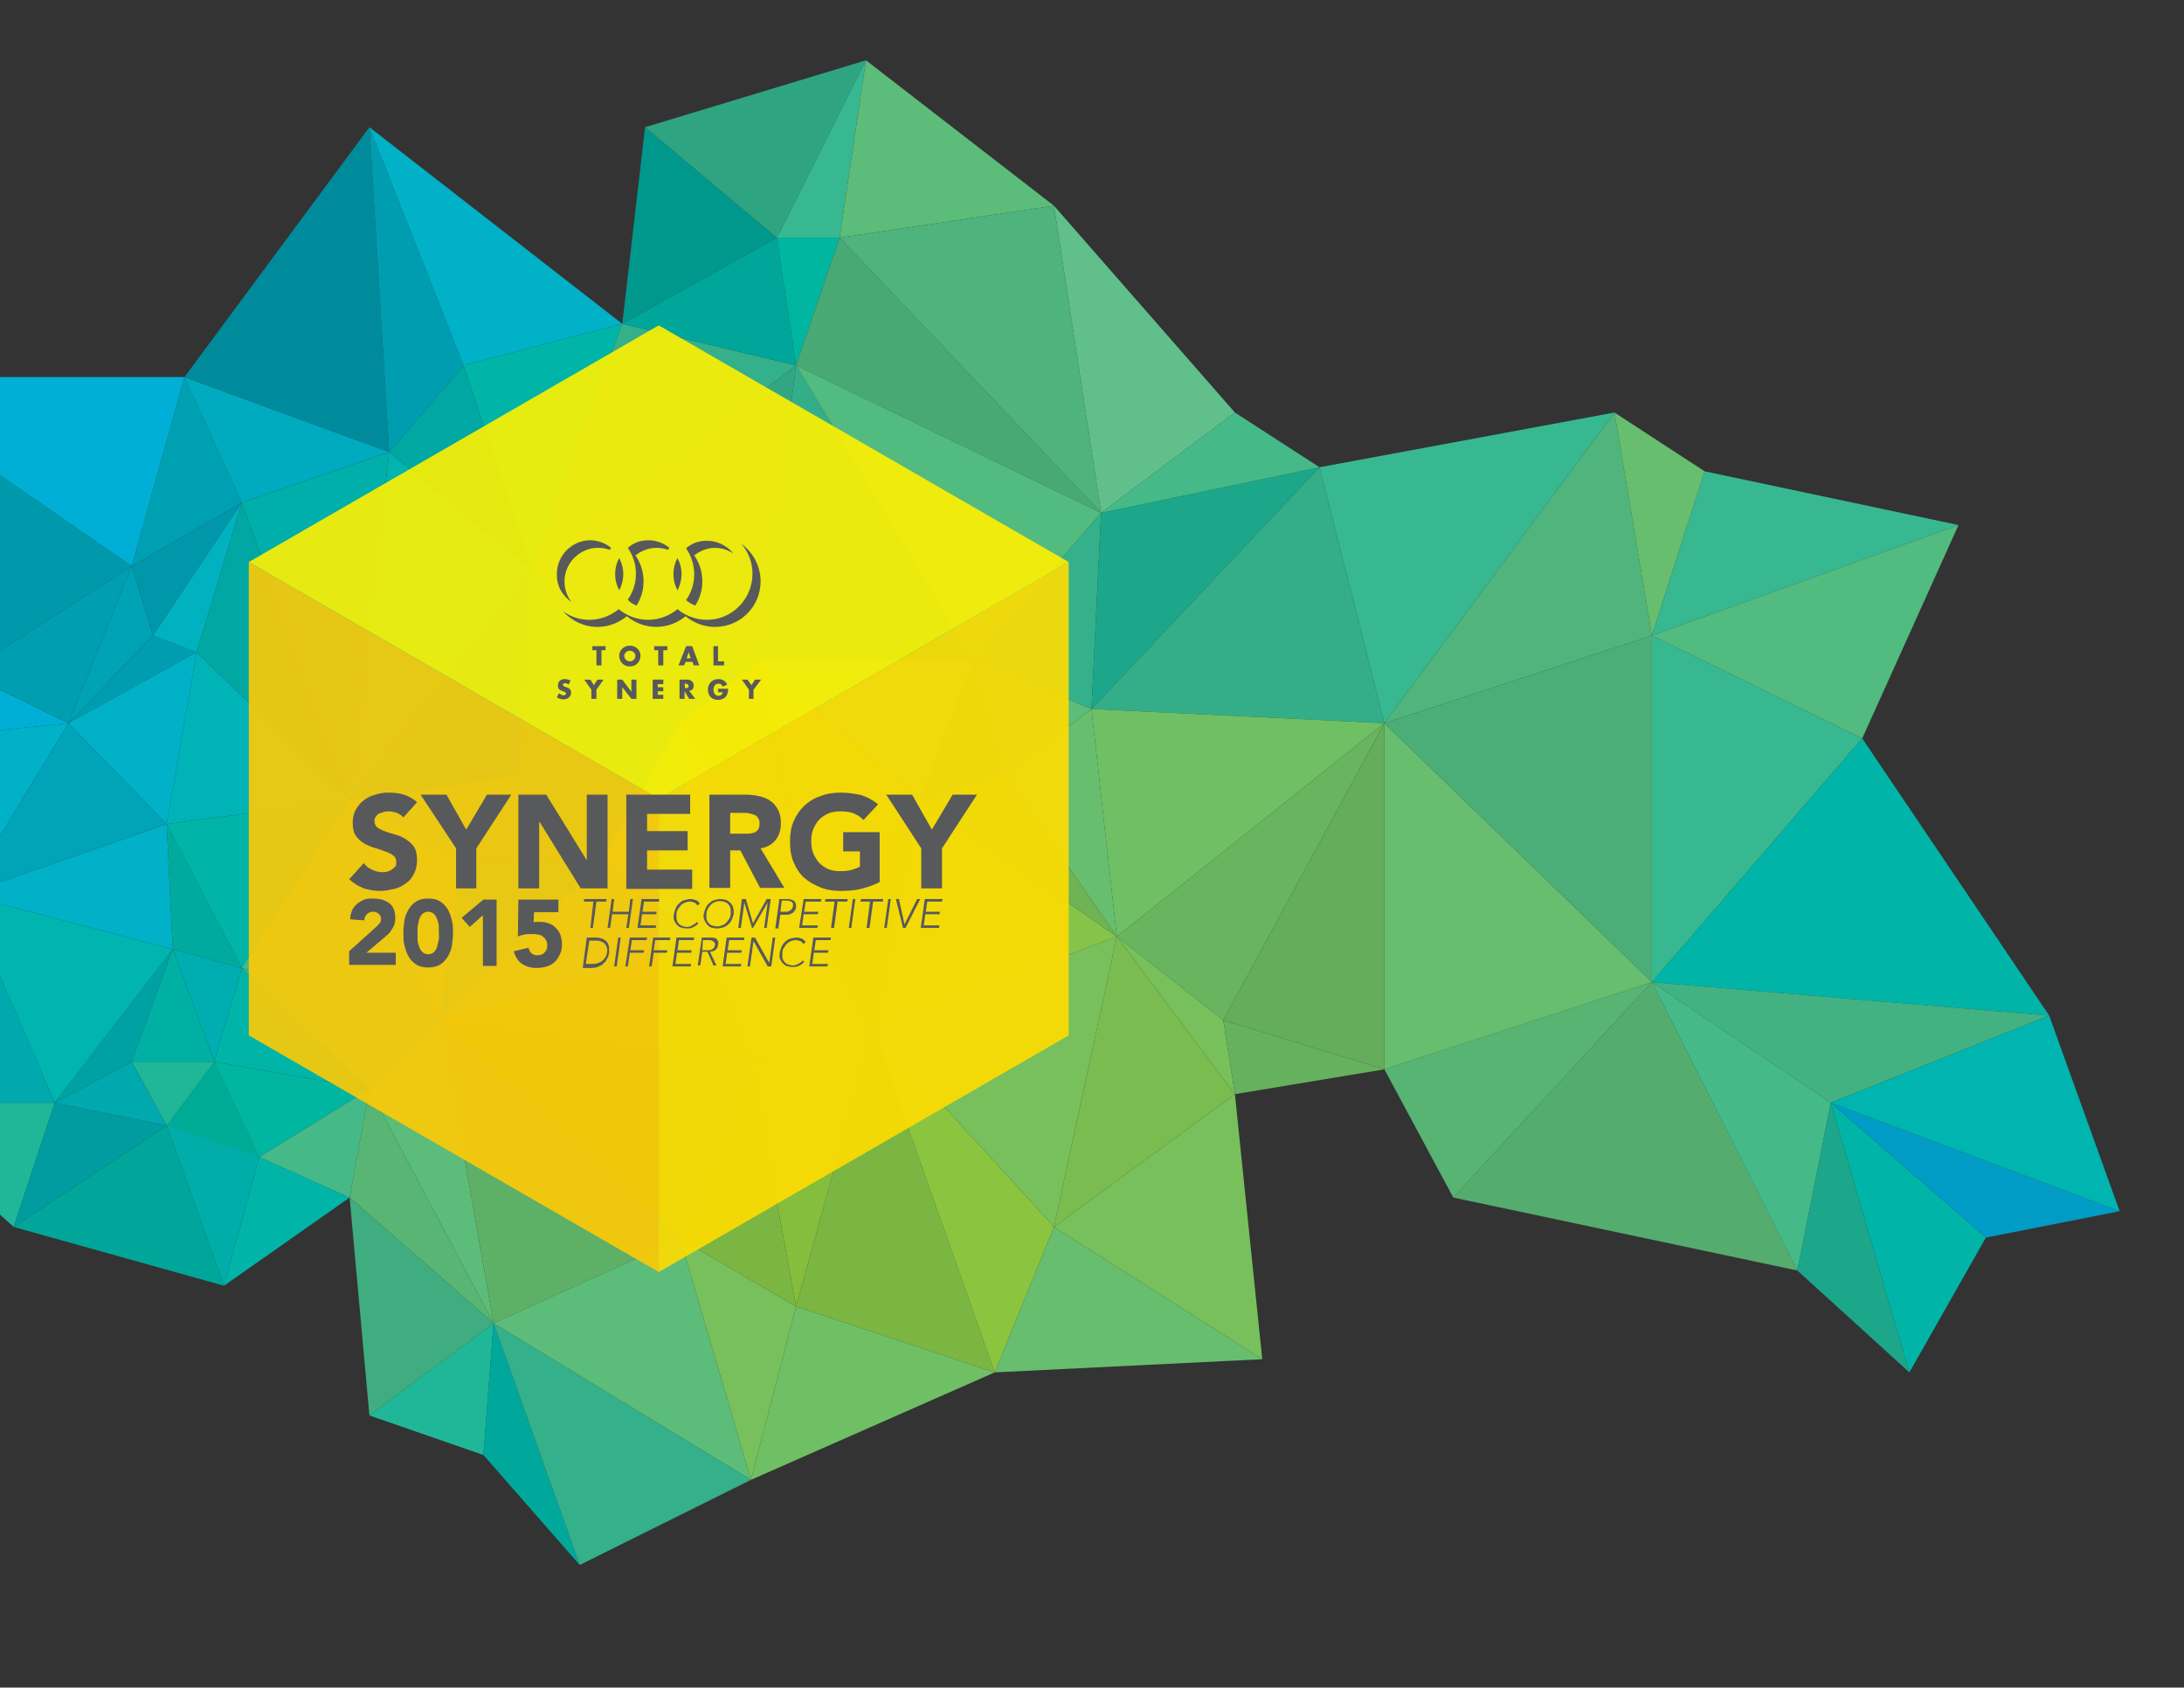 <?xml version="1.0" encoding="utf-8"?>
<!-- Generator: Adobe Illustrator 18.0.0, SVG Export Plug-In . SVG Version: 6.00 Build 0)  -->
<!DOCTYPE svg PUBLIC "-//W3C//DTD SVG 1.1//EN" "http://www.w3.org/Graphics/SVG/1.1/DTD/svg11.dtd">
<svg version="1.1" xmlns="http://www.w3.org/2000/svg" xmlns:xlink="http://www.w3.org/1999/xlink" x="0px" y="0px"
	 viewBox="0 0 431 333" enable-background="new 0 0 431 333" xml:space="preserve">
<rect x="0" y="0" width="431" height="333" fill="#333333" stroke="none"/>
<g id="Layer_1">
	<g>
		<polygon fill="#00A9AD" points="-24.5,217.6 10.8,217.6 -7,176.5 		"/>
		<polygon fill="#20B798" points="-24.5,217.6 2.7,242.1 10.8,217.6 		"/>
		<polygon fill="#009C9F" points="10.8,217.6 32.9,222.1 2.7,242.1 		"/>
		<polygon fill="#00B5A7" points="44.2,253.7 69,236.3 51.2,228.3 		"/>
		<polygon fill="#00A699" points="2.7,242.1 44.2,253.7 32.9,222.1 		"/>
		<polygon fill="#00ADA8" points="32.9,222.1 42.3,209.5 51.2,228.3 44.2,253.7 		"/>
		<polygon fill="#00B6A0" points="42.3,209.5 72.9,214.9 51.2,228.3 		"/>
		<polygon fill="#20B798" points="42.3,209.5 26,209.5 32.9,222.1 		"/>
		<polygon fill="#00A9AD" points="26,209.5 10.8,217.6 32.9,222.1 		"/>
		<polygon fill="#00A1A5" points="26,209.5 34.1,187.3 10.8,217.6 		"/>
		<polygon fill="#00B4AF" points="-7,176.5 34.1,187.3 10.8,217.6 		"/>
		<polygon fill="#00B1C7" points="-7,176.5 32.9,162.6 34.1,187.3 		"/>
		<polygon fill="#00A3B7" points="-7,176.5 13.5,142.7 32.9,162.6 		"/>
		<polygon fill="#00B1C7" points="-7,176.5 -17.5,145.8 13.5,142.7 		"/>
		<polygon fill="#0099AB" points="-28,74.4 26,111.7 -6.8,132.8 		"/>
		<polygon fill="#00AFD5" points="-6.8,132.8 13.5,142.7 -17.5,145.8 		"/>
		<polygon fill="#009EB1" points="-6.8,132.8 26,111.7 13.5,142.7 		"/>
		<polygon fill="#00AFD5" points="-28,74.4 36.4,74.4 26,111.7 		"/>
		<polygon fill="#00A2B6" points="26,111.7 30.2,125.4 13.5,142.7 		"/>
		<polygon fill="#009DB0" points="30.2,125.4 38.8,128.7 13.5,142.7 		"/>
		<polygon fill="#00B1C7" points="38.8,128.7 32.9,162.6 13.5,142.7 		"/>
		<polygon fill="#00AB9E" points="32.9,162.6 47.7,191 34.1,187.3 		"/>
		<polygon fill="#00B3B7" points="38.8,128.7 69,157.9 32.9,162.6 		"/>
		<polygon fill="#00ADB1" points="47.7,191 42.3,209.5 34.1,187.3 		"/>
		<polygon fill="#00B1A3" points="34.1,187.3 42.3,209.5 26,209.5 		"/>
		<polygon fill="#00B5A7" points="47.7,191 69,157.9 32.9,162.6 		"/>
		<polygon fill="#45BA88" points="69,157.9 86.9,201.3 47.7,191 		"/>
		<polygon fill="#37B890" points="47.7,191 86.9,201.3 72.9,214.9 		"/>
		<polygon fill="#00B5A7" points="72.9,214.9 47.7,191 42.3,209.5 		"/>
		<polygon fill="#45BA88" points="72.9,214.9 69,236.3 51.2,228.3 		"/>
		<polygon fill="#58B574" points="69,236.3 97.4,261.1 72.9,214.9 		"/>
		<polygon fill="#5CBC79" points="72.9,214.9 86.9,201.3 97.4,261.1 		"/>
		<polygon fill="#5EB067" points="86.9,201.3 134.2,244.4 97.4,261.1 		"/>
		<polygon fill="#40AD80" points="97.4,261.1 72.9,279.3 69,236.3 		"/>
		<polygon fill="#20B798" points="72.9,279.3 95.4,287.1 97.4,261.1 		"/>
		<polygon fill="#00A89C" points="97.4,261.1 95.4,287.1 114.4,308.8 		"/>
		<polygon fill="#34B08A" points="97.4,261.1 148.2,292 114.4,308.8 		"/>
		<polygon fill="#5CBC79" points="134.2,244.4 97.4,261.1 148.2,292 		"/>
		<polygon fill="#77C05B" points="134.2,244.4 157.1,257.8 148.2,292 		"/>
		<polygon fill="#6FBF65" points="157.1,257.8 196.3,270.8 148.2,292 		"/>
		<polygon fill="#00A0B3" points="36.4,74.4 47.7,99.2 26,111.7 		"/>
		<polygon fill="#0097AA" points="47.7,99.2 30.2,125.4 26,111.7 		"/>
		<polygon fill="#00B2BF" points="47.7,99.2 38.8,128.7 30.2,125.4 		"/>
		<polygon fill="#00A7A3" points="47.7,99.2 69,157.9 38.8,128.7 		"/>
		<polygon fill="#00AABF" points="36.4,74.4 76.8,89.2 47.7,99.2 		"/>
		<polygon fill="#008B9C" points="36.4,74.4 72.9,25.1 76.8,89.2 		"/>
		<polygon fill="#009DB0" points="72.9,25.1 91.5,72.1 76.8,89.2 		"/>
		<polygon fill="#00B1C7" points="72.9,25.1 122.8,63.9 91.5,72.1 		"/>
		<polygon fill="#00A7A3" points="91.5,72.1 104.9,112.3 76.8,89.2 		"/>
		<polygon fill="#00AEAA" points="47.7,99.2 76.8,89.2 69,157.9 		"/>
		<polygon fill="#00B4AF" points="76.8,89.2 104.9,112.3 69,157.9 		"/>
		<polygon fill="#00AEAA" points="104.9,112.3 102.4,153 69,157.9 		"/>
		<polygon fill="#37B890" points="102.4,153 90.9,170.3 69,157.9 		"/>
		<polygon fill="#5CBC79" points="90.9,170.3 86.9,201.3 69,157.9 		"/>
		<polygon fill="#1EAF91" points="90.9,170.3 118.3,170.3 102.4,153 		"/>
		<polygon fill="#20B798" points="90.9,170.3 118.3,170.3 86.9,201.3 		"/>
		<polygon fill="#20B798" points="104.9,112.3 134.2,142.7 102.4,153 		"/>
		<polygon fill="#00B5A7" points="104.9,112.3 122.8,63.9 91.5,72.1 		"/>
		<polygon fill="#5CBC79" points="118.3,170.3 139.3,185.8 86.9,201.3 		"/>
		<polygon fill="#7BB642" points="86.9,201.3 148.2,209.5 139.3,185.8 		"/>
		<polygon fill="#73AB3E" points="148.2,209.5 134.2,244.4 86.9,201.3 		"/>
		<polygon fill="#7BB642" points="148.2,209.5 157.1,257.8 134.2,244.4 		"/>
		<polygon fill="#85BD3C" points="148.2,209.5 172.3,203 157.1,257.8 		"/>
		<polygon fill="#7BB642" points="172.3,203 196.3,270.8 157.1,257.8 		"/>
		<polygon fill="#8BC53F" points="196.3,270.8 208,242.1 172.3,203 		"/>
		<polygon fill="#66BE6E" points="208,242.1 249.1,268.2 196.3,270.8 		"/>
		<polygon fill="#20B798" points="134.2,142.7 118.3,170.3 102.4,153 		"/>
		<polygon fill="#85BD3C" points="139.3,185.8 160.2,182.3 148.2,209.5 		"/>
		<polygon fill="#85C448" points="160.2,182.3 172.3,203 148.2,209.5 		"/>
		<path fill="#8BC53F" d="M160.2,182.3l-26-39.6c0,0,3.3,43.4,5,43.1S160.2,182.3,160.2,182.3z"/>
		<polygon fill="#33AD87" points="104.9,112.3 149.8,130.3 134.2,142.7 		"/>
		<polygon fill="#82B93B" points="149.8,130.3 160.2,182.3 134.2,142.7 		"/>
		<polygon fill="#85BD3C" points="149.8,130.3 181.6,157.9 160.2,182.3 		"/>
		<polygon fill="#7BB642" points="181.6,157.9 172.3,203 160.2,182.3 		"/>
		<polygon fill="#85C448" points="181.6,157.9 220.4,184.8 172.3,203 		"/>
		<polygon fill="#77C05B" points="172.3,203 220.4,184.8 208,242.1 		"/>
		<polygon fill="#7ABC4F" points="208,242.1 243.7,215.9 220.4,184.8 		"/>
		<polygon fill="#77C05B" points="249.1,268.2 243.7,215.9 208,242.1 		"/>
		<polygon fill="#34B08A" points="104.9,112.3 157.1,72.1 122.8,63.9 		"/>
		<polygon fill="#00988C" points="122.8,63.9 127.3,25.1 153.3,46.9 		"/>
		<polygon fill="#2FA481" points="127.3,25.1 170.9,11.9 153.3,46.9 		"/>
		<polygon fill="#37B890" points="170.9,11.9 165.7,46.9 153.3,46.9 		"/>
		<polygon fill="#00A699" points="153.3,46.9 157.1,72.1 122.8,63.9 		"/>
		<polygon fill="#00B6A0" points="165.7,46.9 157.1,72.1 153.3,46.9 		"/>
		<polygon fill="#5CBC79" points="170.9,11.9 208,40.6 165.7,46.9 		"/>
		<polygon fill="#49A975" points="165.7,46.9 217.3,101.2 157.1,72.1 		"/>
		<polygon fill="#30A682" points="157.1,72.1 149.8,130.3 104.9,112.3 		"/>
		<polygon fill="#33AE88" points="157.1,72.1 192.1,130.3 149.8,130.3 		"/>
		<polygon fill="#66BE6E" points="192.1,130.3 181.6,157.9 149.8,130.3 		"/>
		<polygon fill="#51BB80" points="157.1,72.1 217.3,101.2 192.1,130.3 		"/>
		<polygon fill="#4EB37C" points="165.7,46.9 208,40.6 217.3,101.2 		"/>
		<polygon fill="#60BF8B" points="208,40.6 243.7,81.4 217.3,101.2 		"/>
		<polygon fill="#34B18A" points="217.3,101.2 215.4,139.9 192.1,130.3 		"/>
		<polygon fill="#5CBC79" points="192.1,130.3 215.4,139.9 198.3,153 		"/>
		<polygon fill="#5AA962" points="192.1,130.3 198.3,153 181.6,157.9 		"/>
		<polygon fill="#6EB354" points="198.3,153 220.4,184.8 181.6,157.9 		"/>
		<polygon fill="#66BE6E" points="198.3,153 215.4,139.9 220.4,184.8 		"/>
		<polygon fill="#1CA68A" points="215.4,139.9 260.4,92.2 217.3,101.2 		"/>
		<polygon fill="#45BA88" points="243.7,81.4 260.4,92.2 217.3,101.2 		"/>
		<polygon fill="#33AE88" points="260.4,92.2 273.2,142.7 215.4,139.9 		"/>
		<polygon fill="#6FBF65" points="215.4,139.9 273.2,142.7 220.4,184.8 		"/>
		<polygon fill="#68B45F" points="220.4,184.8 273.2,142.7 241.4,201.3 		"/>
		<polygon fill="#63AD5B" points="241.4,201.3 273.2,211 273.2,142.7 		"/>
		<polygon fill="#77C05B" points="220.4,184.8 241.4,201.3 243.7,215.9 		"/>
		<polygon fill="#66B15E" points="241.4,201.3 273.2,211 243.7,215.9 		"/>
		<polygon fill="#57B473" points="273.2,211 286.8,236.3 326,193.8 		"/>
		<polygon fill="#37B890" points="273.2,142.7 318.6,81.4 260.4,92.2 		"/>
		<polygon fill="#4FB57D" points="318.6,81.4 326,125.4 273.2,142.7 		"/>
		<polygon fill="#66BE6E" points="273.2,142.7 326,193.8 273.2,211 		"/>
		<polygon fill="#4BAE78" points="273.2,142.7 326,125.4 326,193.8 		"/>
		<polygon fill="#66BE6E" points="318.6,81.4 336.4,93 326,125.4 		"/>
		<polygon fill="#37B890" points="336.4,93 386.5,103.6 326,125.4 		"/>
		<polygon fill="#37B890" points="326,125.4 367.5,145.7 326,193.8 		"/>
		<polygon fill="#51BB80" points="367.5,145.7 386.5,103.6 326,125.4 		"/>
		<polygon fill="#00B5A7" points="326,193.8 404.4,200.4 367.5,145.7 		"/>
		<polygon fill="#54AD6F" points="326,193.8 354.7,250.7 286.8,236.3 		"/>
		<polygon fill="#42B283" points="326,193.8 404.4,200.4 361.3,217.6 		"/>
		<polygon fill="#45BA88" points="361.3,217.6 354.7,250.7 326,193.8 		"/>
		<polygon fill="#1CA68A" points="354.7,250.7 376.8,270.8 361.3,217.6 		"/>
		<polygon fill="#00B5A7" points="361.3,217.6 391.9,244.2 376.8,270.8 		"/>
		<polygon fill="#009CC5" points="391.9,244.2 418.3,239 361.3,217.6 		"/>
		<polygon fill="#00B4AF" points="418.3,239 404.4,200.4 361.3,217.6 		"/>
		<polygon fill="#00AB96" points="42.3,209.5 32.9,222.1 51.2,228.3 		"/>
		<polygon fill="#6FBF65" points="134.2,142.7 139.3,185.8 118.3,170.3 		"/>
		<g>
			<polygon opacity="0.9" fill="#FFF100" points="130,157.6 210.9,110.9 130,64.2 49.1,110.9 49.1,110.9 49.1,110.9 			"/>
			<polygon opacity="0.9" fill="#FFDD00" points="210.9,110.9 130,157.6 130,251 210.9,204.3 			"/>
			<polygon opacity="0.9" fill="#FFCA05" points="49.1,110.9 49.1,110.9 49.1,204.3 130,251 130,157.6 			"/>
			<g>
				<g>
					<path fill="#58595B" d="M79.6,161.3c-0.3-0.4-0.8-0.7-1.3-0.9c-0.6-0.2-1.1-0.3-1.6-0.3c-0.3,0-0.6,0-0.9,0.1s-0.6,0.2-0.9,0.3
						c-0.3,0.1-0.5,0.3-0.7,0.6c-0.2,0.2-0.3,0.5-0.3,0.9c0,0.6,0.2,1,0.6,1.3c0.4,0.3,0.9,0.5,1.6,0.8c0.6,0.2,1.3,0.4,2,0.6
						c0.7,0.2,1.4,0.5,2,0.9s1.2,0.9,1.6,1.5c0.4,0.6,0.6,1.5,0.6,2.6c0,1-0.2,1.9-0.6,2.7c-0.4,0.8-0.9,1.4-1.6,1.9
						c-0.7,0.5-1.4,0.9-2.3,1.1s-1.8,0.4-2.7,0.4c-1.2,0-2.3-0.2-3.3-0.5c-1-0.4-2-1-2.9-1.8l2.9-3.2c0.4,0.6,0.9,1,1.6,1.3
						c0.6,0.3,1.3,0.5,2,0.5c0.3,0,0.7,0,1-0.1c0.3-0.1,0.6-0.2,0.9-0.4c0.3-0.2,0.5-0.4,0.7-0.6c0.2-0.2,0.2-0.5,0.2-0.9
						c0-0.6-0.2-1-0.6-1.3c-0.4-0.3-1-0.6-1.6-0.8c-0.6-0.2-1.3-0.5-2.1-0.7c-0.7-0.2-1.4-0.5-2.1-0.9c-0.6-0.4-1.2-0.9-1.6-1.5
						c-0.4-0.6-0.6-1.5-0.6-2.5c0-1,0.2-1.9,0.6-2.6c0.4-0.7,0.9-1.4,1.6-1.9c0.7-0.5,1.4-0.9,2.3-1.1c0.9-0.3,1.7-0.4,2.6-0.4
						c1,0,2.1,0.1,3,0.4s1.9,0.8,2.6,1.5L79.6,161.3z"/>
					<path fill="#58595B" d="M90,167.4L83,156.8h5.1l3.9,6.9l4.1-6.9h4.8L94,167.4v7.9H90V167.4z"/>
					<path fill="#58595B" d="M102.3,156.8h5.5l7.9,12.8h0.1v-12.8h4.1v18.5h-5.3l-8.1-13.1h-0.1v13.1h-4.1V156.8z"/>
					<path fill="#58595B" d="M123.7,156.8h12.5v3.8h-8.5v3.4h8v3.8h-8v3.8h8.9v3.8h-13V156.8z"/>
					<path fill="#58595B" d="M140,156.8h7.1c0.9,0,1.8,0.1,2.7,0.3s1.6,0.5,2.2,0.9c0.6,0.4,1.1,1,1.5,1.7c0.4,0.7,0.6,1.6,0.6,2.7
						c0,1.3-0.3,2.4-1,3.3s-1.7,1.5-3,1.7l4.7,7.8H150l-3.9-7.4h-2v7.4H140V156.8z M144.1,164.5h2.4c0.4,0,0.8,0,1.2,0
						c0.4,0,0.8-0.1,1.1-0.2c0.3-0.1,0.6-0.3,0.8-0.6c0.2-0.3,0.3-0.7,0.3-1.2c0-0.5-0.1-0.8-0.3-1.1s-0.4-0.5-0.7-0.6
						c-0.3-0.1-0.6-0.2-1-0.3c-0.4-0.1-0.8-0.1-1.1-0.1h-2.7V164.5z"/>
					<path fill="#58595B" d="M173.7,174c-1.2,0.6-2.5,1.1-3.8,1.4c-1.3,0.3-2.6,0.4-4,0.4c-1.4,0-2.8-0.2-4-0.7
						c-1.2-0.5-2.3-1.1-3.2-1.9c-0.9-0.8-1.6-1.9-2.1-3.1c-0.5-1.2-0.7-2.5-0.7-4c0-1.5,0.2-2.8,0.7-4c0.5-1.2,1.2-2.2,2.1-3.1
						c0.9-0.8,1.9-1.5,3.2-1.9c1.2-0.5,2.5-0.7,4-0.7c1.5,0,2.8,0.2,4.1,0.5c1.2,0.4,2.3,1,3.3,1.8l-2.9,3.1c-0.6-0.6-1.2-1-1.9-1.3
						c-0.7-0.3-1.6-0.4-2.6-0.4c-0.9,0-1.7,0.1-2.4,0.4c-0.7,0.3-1.3,0.7-1.8,1.2c-0.5,0.5-0.9,1.2-1.2,1.9
						c-0.3,0.7-0.4,1.5-0.4,2.4c0,0.9,0.1,1.7,0.4,2.4c0.3,0.7,0.7,1.3,1.2,1.9c0.5,0.5,1.1,0.9,1.8,1.2c0.7,0.3,1.5,0.4,2.4,0.4
						c0.9,0,1.7-0.1,2.3-0.3c0.6-0.2,1.2-0.4,1.5-0.6v-3h-3.3v-3.8h7.2V174z"/>
					<path fill="#58595B" d="M181.8,167.4l-6.9-10.6h5.1l3.9,6.9l4.1-6.9h4.8l-6.9,10.6v7.9h-4.1V167.4z"/>
				</g>
				<g>
					<path fill="#58595B" d="M117.1,177.9h-1.9l0.1-0.5h4.4l-0.1,0.5h-1.9l-0.7,5.2h-0.5L117.1,177.9z"/>
					<path fill="#58595B" d="M120.7,177.4h0.5l-0.3,2.5h3.2l0.3-2.5h0.5l-0.8,5.7h-0.5l0.4-2.7h-3.2l-0.4,2.7h-0.5L120.7,177.4z"/>
					<path fill="#58595B" d="M126.6,177.4h3.5l-0.1,0.5h-2.9l-0.3,2h2.8l-0.1,0.5h-2.8l-0.3,2.2h3.1l-0.1,0.5h-3.6L126.6,177.4z"/>
					<path fill="#58595B" d="M137.8,182.2c-0.3,0.4-0.7,0.6-1.1,0.8c-0.4,0.2-0.8,0.2-1.2,0.2c-0.4,0-0.8-0.1-1.2-0.2
						c-0.3-0.1-0.6-0.4-0.8-0.6c-0.2-0.3-0.4-0.6-0.5-0.9c-0.1-0.4-0.1-0.8,0-1.2c0.1-0.4,0.2-0.8,0.4-1.2c0.2-0.4,0.4-0.7,0.7-0.9
						c0.3-0.3,0.6-0.5,1-0.6c0.4-0.1,0.8-0.2,1.2-0.2c0.4,0,0.7,0.1,1,0.2c0.3,0.1,0.6,0.4,0.8,0.7l-0.5,0.4
						c-0.1-0.3-0.3-0.5-0.6-0.6c-0.3-0.1-0.5-0.2-0.8-0.2c-0.4,0-0.7,0.1-1,0.2c-0.3,0.1-0.6,0.3-0.8,0.5s-0.4,0.5-0.6,0.8
						s-0.3,0.6-0.3,1c0,0.4,0,0.7,0,1c0.1,0.3,0.2,0.6,0.4,0.8c0.2,0.2,0.4,0.4,0.7,0.5c0.3,0.1,0.6,0.2,1,0.2c0.1,0,0.3,0,0.5-0.1
						c0.2,0,0.3-0.1,0.5-0.2s0.3-0.2,0.5-0.3s0.3-0.2,0.4-0.4L137.8,182.2z"/>
					<path fill="#58595B" d="M138.9,180.3c0.1-0.4,0.2-0.8,0.4-1.2c0.2-0.4,0.4-0.7,0.7-0.9c0.3-0.3,0.6-0.5,1-0.6
						c0.4-0.1,0.8-0.2,1.2-0.2c0.4,0,0.8,0.1,1.2,0.2c0.3,0.2,0.6,0.4,0.8,0.6s0.4,0.6,0.5,0.9c0.1,0.4,0.1,0.8,0.1,1.2
						c-0.1,0.4-0.2,0.8-0.4,1.2s-0.4,0.7-0.7,0.9c-0.3,0.3-0.6,0.5-1,0.6c-0.4,0.1-0.8,0.2-1.2,0.2c-0.4,0-0.8-0.1-1.2-0.2
						c-0.3-0.1-0.6-0.4-0.8-0.6c-0.2-0.3-0.4-0.6-0.5-0.9C138.8,181.1,138.8,180.7,138.9,180.3z M139.4,180.3c0,0.4,0,0.7,0,1
						c0.1,0.3,0.2,0.6,0.4,0.8c0.2,0.2,0.4,0.4,0.7,0.5c0.3,0.1,0.6,0.2,1,0.2s0.7-0.1,1-0.2s0.6-0.3,0.8-0.5s0.4-0.5,0.6-0.8
						s0.3-0.6,0.3-1c0-0.4,0-0.7,0-1c-0.1-0.3-0.2-0.6-0.4-0.8c-0.2-0.2-0.4-0.4-0.7-0.5c-0.3-0.1-0.6-0.2-1-0.2s-0.7,0.1-1,0.2
						c-0.3,0.1-0.6,0.3-0.8,0.5s-0.4,0.5-0.6,0.8S139.5,179.9,139.4,180.3z"/>
					<path fill="#58595B" d="M146.4,177.4h0.8l1.4,4.8l2.7-4.8h0.8l-0.8,5.7h-0.5l0.7-5h0l-2.9,5h-0.2l-1.5-5h0l-0.7,5h-0.5
						L146.4,177.4z"/>
					<path fill="#58595B" d="M153.8,177.4h1.6c0.2,0,0.4,0,0.6,0.1c0.2,0,0.4,0.1,0.6,0.2s0.3,0.3,0.4,0.5c0.1,0.2,0.1,0.4,0.1,0.7
						c0,0.3-0.1,0.5-0.2,0.7c-0.1,0.2-0.3,0.3-0.4,0.5c-0.2,0.1-0.4,0.2-0.6,0.3s-0.4,0.1-0.7,0.1h-1.2l-0.4,2.7H153L153.8,177.4z
						 M154,179.9h1.2c0.1,0,0.3,0,0.4-0.1c0.1,0,0.3-0.1,0.4-0.2c0.1-0.1,0.2-0.2,0.3-0.3c0.1-0.1,0.1-0.3,0.2-0.5
						c0-0.2,0-0.3,0-0.5c-0.1-0.1-0.1-0.2-0.2-0.3c-0.1-0.1-0.2-0.1-0.4-0.2c-0.1,0-0.3-0.1-0.4-0.1h-1.2L154,179.9z"/>
					<path fill="#58595B" d="M158.6,177.4h3.5l-0.1,0.5H159l-0.3,2h2.8l-0.1,0.5h-2.8l-0.3,2.2h3.1l-0.1,0.5h-3.6L158.6,177.4z"/>
					<path fill="#58595B" d="M164.7,177.9h-1.9l0.1-0.5h4.4l-0.1,0.5h-1.9l-0.7,5.2H164L164.7,177.9z"/>
					<path fill="#58595B" d="M168.3,177.4h0.5l-0.8,5.7h-0.5L168.3,177.4z"/>
					<path fill="#58595B" d="M171.7,177.9h-1.9l0.1-0.5h4.4l-0.1,0.5h-1.9l-0.7,5.2H171L171.7,177.9z"/>
					<path fill="#58595B" d="M175.3,177.4h0.5l-0.8,5.7h-0.5L175.3,177.4z"/>
					<path fill="#58595B" d="M176.8,177.4h0.6l1.1,5l2.5-5h0.6l-2.9,5.7h-0.5L176.8,177.4z"/>
					<path fill="#58595B" d="M182.5,177.4h3.5l-0.1,0.5H183l-0.3,2h2.8l-0.1,0.5h-2.8l-0.3,2.2h3.1l-0.1,0.5h-3.6L182.5,177.4z"/>
					<path fill="#58595B" d="M115.8,185h1.8c0.5,0,0.9,0.1,1.2,0.2c0.3,0.1,0.6,0.3,0.8,0.5c0.2,0.2,0.4,0.4,0.4,0.6
						c0.1,0.2,0.2,0.4,0.2,0.7c0,0.2,0,0.4,0,0.6s0,0.3,0,0.4s0,0.2-0.1,0.4c0,0.2-0.1,0.4-0.2,0.6c-0.1,0.2-0.2,0.4-0.4,0.7
						c-0.2,0.2-0.4,0.4-0.6,0.6s-0.6,0.3-0.9,0.5c-0.4,0.1-0.8,0.2-1.3,0.2H115L115.8,185z M115.6,190.2h1.1c0.4,0,0.7,0,1.1-0.1
						c0.3-0.1,0.6-0.2,0.9-0.4s0.5-0.4,0.7-0.7s0.3-0.6,0.4-1.1c0.1-0.4,0-0.8-0.1-1.1s-0.3-0.5-0.5-0.7c-0.2-0.2-0.5-0.3-0.8-0.4
						s-0.7-0.1-1-0.1h-1.1L115.6,190.2z"/>
					<path fill="#58595B" d="M122,185h0.5l-0.8,5.7h-0.5L122,185z"/>
					<path fill="#58595B" d="M124.3,185h3.4l-0.1,0.5h-2.9l-0.3,2h2.7l-0.1,0.5h-2.7l-0.4,2.7h-0.5L124.3,185z"/>
					<path fill="#58595B" d="M128.9,185h3.4l-0.1,0.5h-2.9l-0.3,2h2.7l-0.1,0.5H129l-0.4,2.7h-0.5L128.9,185z"/>
					<path fill="#58595B" d="M133.5,185h3.5l-0.1,0.5H134l-0.3,2h2.8l-0.1,0.5h-2.8l-0.3,2.2h3.1l-0.1,0.5h-3.6L133.5,185z"/>
					<path fill="#58595B" d="M138.5,185h1.5c0.1,0,0.2,0,0.3,0c0.1,0,0.3,0,0.4,0c0.1,0,0.3,0.1,0.4,0.1s0.3,0.1,0.4,0.3
						c0.1,0.1,0.2,0.3,0.2,0.4c0.1,0.2,0.1,0.4,0,0.6c0,0.3-0.1,0.5-0.2,0.7c-0.1,0.2-0.3,0.3-0.4,0.4s-0.3,0.2-0.5,0.2
						c-0.2,0.1-0.3,0.1-0.5,0.1l1.3,2.7h-0.6l-1.2-2.7h-1l-0.4,2.7h-0.5L138.5,185z M138.6,187.5h1.1c0.3,0,0.5,0,0.7-0.1
						s0.3-0.2,0.4-0.3s0.2-0.2,0.2-0.3s0.1-0.2,0.1-0.3c0-0.1,0-0.2,0-0.3c0-0.1-0.1-0.2-0.2-0.3c-0.1-0.1-0.2-0.2-0.4-0.3
						c-0.2-0.1-0.4-0.1-0.7-0.1h-1.1L138.6,187.5z"/>
					<path fill="#58595B" d="M143.4,185h3.5l-0.1,0.5h-2.9l-0.3,2h2.8l-0.1,0.5h-2.8l-0.3,2.2h3.1l-0.1,0.5h-3.6L143.4,185z"/>
					<path fill="#58595B" d="M148.3,185h0.7l2.8,5h0l0.7-5h0.5l-0.8,5.7h-0.7l-2.8-5h0l-0.7,5h-0.5L148.3,185z"/>
					<path fill="#58595B" d="M158.7,189.8c-0.3,0.4-0.7,0.6-1.1,0.8c-0.4,0.2-0.8,0.2-1.2,0.2c-0.4,0-0.8-0.1-1.2-0.2
						c-0.3-0.1-0.6-0.4-0.8-0.6c-0.2-0.3-0.4-0.6-0.5-0.9c-0.1-0.4-0.1-0.8,0-1.2c0.1-0.4,0.2-0.8,0.4-1.2c0.2-0.4,0.4-0.7,0.7-0.9
						c0.3-0.3,0.6-0.5,1-0.6c0.4-0.1,0.8-0.2,1.2-0.2c0.4,0,0.7,0.1,1,0.2c0.3,0.1,0.6,0.4,0.8,0.7l-0.5,0.4
						c-0.1-0.3-0.3-0.5-0.6-0.6c-0.3-0.1-0.5-0.2-0.8-0.2c-0.4,0-0.7,0.1-1,0.2c-0.3,0.1-0.6,0.3-0.8,0.5s-0.4,0.5-0.6,0.8
						s-0.3,0.6-0.3,1c0,0.4,0,0.7,0,1c0.1,0.3,0.2,0.6,0.4,0.8c0.2,0.2,0.4,0.4,0.7,0.5c0.3,0.1,0.6,0.2,1,0.2c0.1,0,0.3,0,0.5-0.1
						c0.2,0,0.3-0.1,0.5-0.2s0.3-0.2,0.5-0.3s0.3-0.2,0.4-0.4L158.7,189.8z"/>
					<path fill="#58595B" d="M160.5,185h3.5l-0.1,0.5H161l-0.3,2h2.8l-0.1,0.5h-2.8l-0.3,2.2h3.1l-0.1,0.5h-3.6L160.5,185z"/>
				</g>
				<g>
					<path fill="#58595B" d="M68.9,187.7l5.1-4.6c0.3-0.2,0.5-0.5,0.8-0.8c0.3-0.3,0.4-0.6,0.4-1c0-0.4-0.2-0.8-0.5-1
						c-0.3-0.3-0.7-0.4-1.1-0.4c-0.5,0-0.9,0.2-1.2,0.5c-0.3,0.3-0.5,0.7-0.5,1.2l-2.8-0.2c0-0.7,0.2-1.3,0.4-1.8
						c0.2-0.5,0.6-0.9,1-1.3c0.4-0.3,0.9-0.6,1.4-0.8s1.1-0.2,1.8-0.2c0.6,0,1.2,0.1,1.7,0.2c0.5,0.2,1,0.4,1.4,0.7
						c0.4,0.3,0.7,0.7,0.9,1.2c0.2,0.5,0.3,1.1,0.3,1.7c0,0.4,0,0.8-0.1,1.1c-0.1,0.3-0.2,0.6-0.4,0.9c-0.2,0.3-0.3,0.5-0.5,0.8
						c-0.2,0.2-0.4,0.5-0.7,0.7l-4,3.4h5.8v2.4h-9.2V187.7z"/>
					<path fill="#58595B" d="M79.6,184.1c0-0.8,0.1-1.6,0.2-2.4s0.4-1.5,0.8-2.2s0.9-1.2,1.5-1.6s1.4-0.6,2.4-0.6
						c1,0,1.8,0.2,2.4,0.6c0.6,0.4,1.1,0.9,1.5,1.6s0.6,1.4,0.8,2.2s0.2,1.6,0.2,2.4c0,0.8-0.1,1.6-0.2,2.4s-0.4,1.5-0.8,2.2
						s-0.9,1.2-1.5,1.6c-0.6,0.4-1.4,0.6-2.4,0.6c-1,0-1.8-0.2-2.4-0.6s-1.1-0.9-1.5-1.6s-0.6-1.4-0.8-2.2S79.6,184.9,79.6,184.1z
						 M82.4,184.1c0,0.3,0,0.8,0,1.2c0,0.5,0.1,0.9,0.3,1.4c0.1,0.4,0.3,0.8,0.6,1.1c0.3,0.3,0.7,0.5,1.2,0.5c0.5,0,0.9-0.2,1.2-0.5
						c0.3-0.3,0.5-0.7,0.6-1.1c0.1-0.4,0.2-0.9,0.3-1.4s0-0.9,0-1.2c0-0.3,0-0.8,0-1.2s-0.1-0.9-0.3-1.4s-0.3-0.8-0.6-1.1
						c-0.3-0.3-0.7-0.5-1.2-0.5c-0.5,0-0.9,0.2-1.2,0.5c-0.3,0.3-0.5,0.7-0.6,1.1c-0.1,0.4-0.2,0.9-0.3,1.4
						C82.4,183.3,82.4,183.7,82.4,184.1z"/>
					<path fill="#58595B" d="M95.3,180.6l-2.6,2.3l-1.6-1.8l4.3-3.6H98v13.1h-2.7V180.6z"/>
					<path fill="#58595B" d="M110.6,180h-5.2l-0.1,2c0.3-0.1,0.7-0.1,1.2-0.1c0.7,0,1.3,0.1,1.8,0.3c0.6,0.2,1,0.5,1.4,0.9
						c0.4,0.4,0.7,0.8,0.9,1.4s0.3,1.1,0.3,1.8c0,0.7-0.1,1.4-0.4,2c-0.3,0.6-0.6,1.1-1,1.5c-0.4,0.4-1,0.7-1.6,0.9
						c-0.6,0.2-1.3,0.3-2,0.3c-1.1,0-2.1-0.3-2.9-0.8c-0.8-0.6-1.3-1.4-1.6-2.5l2.9-0.7c0.1,0.5,0.3,0.9,0.6,1.1
						c0.3,0.3,0.7,0.4,1.2,0.4c0.6,0,1.1-0.2,1.4-0.6c0.4-0.4,0.5-0.8,0.5-1.4c0-0.4-0.1-0.8-0.3-1.1c-0.2-0.3-0.4-0.5-0.7-0.7
						s-0.6-0.3-1-0.3c-0.4-0.1-0.7-0.1-1.1-0.1c-0.5,0-0.9,0-1.4,0.1c-0.5,0.1-0.9,0.2-1.3,0.4l0.1-7.3h7.9V180z"/>
				</g>
			</g>
			<g>
				<g>
					<path fill="#58595B" d="M111.8,135.6l-0.3-0.1c-0.2-0.1-0.4-0.1-0.4-0.4c0-0.2,0.2-0.3,0.4-0.3c0.2,0,0.5,0.1,0.7,0.3l0.4-0.8
						c-0.3-0.2-0.8-0.3-1.2-0.3c-0.8,0-1.3,0.5-1.3,1.3c0,0.7,0.4,0.9,1,1.1c0.2,0.1,0.6,0.2,0.6,0.4c0,0.3-0.2,0.4-0.5,0.4
						c-0.3,0-0.6-0.2-0.9-0.4l-0.4,0.8c0.4,0.3,0.9,0.4,1.3,0.4c0.4,0,0.8-0.1,1.1-0.4c0.3-0.3,0.4-0.6,0.4-1
						C112.7,136,112.3,135.8,111.8,135.6z"/>
					<path fill="#58595B" d="M112.8,118.8c-0.9-1.1-1.4-2.6-1.4-4.1c0-3.6,3-6.6,6.6-6.6c0.8,0,1.6,0.1,2.3,0.4
						c0.1-0.1,0.2-0.3,0.3-0.4c-1.1-0.9-2.6-1.5-4.1-1.5c-3.6,0-6.6,3-6.6,6.6C109.8,115.6,111,117.6,112.8,118.8z"/>
					<path fill="#58595B" d="M123,113.3c0-1.2-0.3-2.2-0.8-3.2c-0.5,0.9-0.8,2-0.8,3.2c0,1.2,0.3,2.2,0.8,3.2
						C122.7,115.5,123,114.4,123,113.3z"/>
					<path fill="#58595B" d="M125.6,119.5c0.9-1.4,1.4-3,1.4-4.8c0-1.9-0.6-3.7-1.6-5.1c1.1-0.9,2.6-1.5,4.1-1.5
						c0.8,0,1.6,0.1,2.3,0.4c0.1-0.1,0.2-0.3,0.3-0.4c-1.1-0.9-2.6-1.5-4.1-1.5c-1.6,0-3,0.5-4.1,1.5c1,1.5,1.6,3.2,1.6,5.1
						c0,1.9-0.6,3.7-1.6,5.1C124.3,118.9,125,119.2,125.6,119.5z"/>
					<polygon fill="#58595B" points="117.2,135.2 116.5,134.1 115.3,134.1 116.7,136.1 116.7,137.9 117.7,137.9 117.7,136.1 
						119.1,134.1 117.9,134.1 					"/>
					<polygon fill="#58595B" points="116.9,128.3 117.7,128.3 117.7,131.3 118.7,131.3 118.7,128.3 119.5,128.3 119.5,127.5 
						116.9,127.5 					"/>
					<polygon fill="#58595B" points="140.8,127.5 140.8,131.3 142.9,131.3 142.9,130.5 141.7,130.5 141.7,127.5 					"/>
					<path fill="#58595B" d="M134.5,113.3c0-1.2-0.3-2.2-0.8-3.2c-0.5,0.9-0.8,2-0.8,3.2c0,1.2,0.3,2.2,0.8,3.2
						C134.2,115.5,134.5,114.4,134.5,113.3z"/>
					<path fill="#58595B" d="M139.5,122.3c-2.2,0-4.2-0.8-5.8-2.1c-1.6,1.3-3.6,2.1-5.8,2.1c-2.2,0-4.2-0.8-5.8-2.1
						c-1.6,1.3-3.6,2.1-5.8,2.1c-1.9,0-3.7-0.6-5.2-1.7c1.7,1.9,4.1,3.1,6.8,3.1c2.2,0,4.2-0.8,5.8-2.1c1.6,1.3,3.6,2.1,5.8,2.1
						c2.2,0,4.2-0.8,5.8-2.1c1.6,1.3,3.6,2.1,5.8,2.1c5,0,9-4,9-9c0-3-1.5-5.7-3.8-7.4c1.4,1.6,2.2,3.7,2.2,5.9
						C148.5,118.2,144.5,122.3,139.5,122.3z"/>
					<path fill="#58595B" d="M137.2,119.5c0.9-1.4,1.4-3,1.4-4.8c0-1.9-0.6-3.7-1.6-5.1c1.1-0.9,2.6-1.5,4.1-1.5
						c1.3,0,2.5,0.4,3.6,1.1c-1.2-1.5-3.1-2.5-5.2-2.5c-1.6,0-3,0.5-4.1,1.5c1,1.5,1.6,3.2,1.6,5.1c0,1.9-0.6,3.7-1.6,5.1
						C135.9,118.9,136.5,119.2,137.2,119.5z"/>
					<path fill="#58595B" d="M141.8,136.6h0.8c0,0.4-0.4,0.7-0.8,0.7c-0.7,0-1-0.6-1-1.2c0-0.6,0.3-1.2,1-1.2c0.4,0,0.7,0.2,0.8,0.6
						l0.9-0.4c-0.3-0.7-0.9-1.1-1.7-1.1c-1.2,0-2.1,0.8-2.1,2.1c0,1.2,0.8,2,2,2c0.6,0,1.2-0.2,1.6-0.7c0.3-0.5,0.4-0.9,0.4-1.5h-2
						V136.6z"/>
					<path fill="#58595B" d="M135.4,127.5l-1.5,3.8h1.1l0.3-0.7h1.4l0.2,0.7h1.1l-1.4-3.8H135.4z M135.5,129.9l0.4-1.2h0l0.4,1.2
						H135.5z"/>
					<path fill="#58595B" d="M136.9,135.3c0-0.8-0.6-1.2-1.3-1.2h-1.5v3.8h1v-1.5h0l0.9,1.5h1.2l-1.2-1.6
						C136.6,136.3,136.9,135.8,136.9,135.3z M135.2,135.8L135.2,135.8l-0.1-0.9h0.1c0.3,0,0.7,0.1,0.7,0.5
						C135.8,135.8,135.5,135.8,135.2,135.8z"/>
					<polygon fill="#58595B" points="124.6,136.5 124.6,136.5 122.8,134.1 121.8,134.1 121.8,137.9 122.8,137.9 122.8,135.6 
						122.8,135.6 124.6,137.9 125.6,137.9 125.6,134.1 124.6,134.1 					"/>
					<polygon fill="#58595B" points="129.1,128.3 129.9,128.3 129.9,131.3 130.9,131.3 130.9,128.3 131.7,128.3 131.7,127.5 
						129.1,127.5 					"/>
					<polygon fill="#58595B" points="149,134.1 148.3,135.2 147.5,134.1 146.4,134.1 147.8,136.1 147.8,137.9 148.7,137.9 
						148.7,136.1 150.2,134.1 					"/>
					<polygon fill="#58595B" points="128.8,137.9 130.9,137.9 130.9,137.1 129.8,137.1 129.8,136.4 130.9,136.4 130.9,135.6 
						129.8,135.6 129.8,135 130.9,135 130.9,134.1 128.8,134.1 					"/>
					<path fill="#58595B" d="M124.3,127.4c-1.1,0-2.1,0.8-2.1,2c0,1.2,0.9,2.1,2.1,2.1s2.1-0.9,2.1-2.1
						C126.4,128.2,125.4,127.4,124.3,127.4z M124.3,130.5c-0.6,0-1.1-0.5-1.1-1.1c0-0.5,0.5-1,1.1-1c0.6,0,1.1,0.5,1.1,1
						C125.4,130,124.9,130.5,124.3,130.5z"/>
				</g>
			</g>
		</g>
	</g>
	<g>
		<g>
			<defs>
				<path id="SVGID_1_" d="M1713.9-202.7L1590.5,118L1407,134.5L1187.1-22.5L1044-25L823.3,29.5l-48.8-57.9l9.9-10.7l-58.2-291.8
					L929.9-450l119.9-134.1l71.9,44.1l25.3-85.3l164-11l-22.9,100l124.6,75.6l34.7-225.7L1713.9-202.7z M1502,266l39.7,12.4
					l45.4-97.6l-105.7,13.2L1502,266z"/>
			</defs>
			<clipPath id="SVGID_2_">
				<use xlink:href="#SVGID_1_"  overflow="visible"/>
			</clipPath>
			<g clip-path="url(#SVGID_2_)">
				<polygon fill="#0087BA" points="-138.1,-55.5 13.2,-97.4 -123.6,23.4 -199.5,-21.7 				"/>
				<polygon fill="#009AD4" points="13.2,-97.4 114.6,36.2 -123.6,23.4 				"/>
				<polygon fill="#00ADE4" points="-123.6,23.4 13.2,89.3 114.6,36.2 				"/>
				<polygon fill="#009CD6" points="13.2,89.3 -93.1,100.6 -123.6,23.4 				"/>
				<polygon fill="#008CAA" points="198.3,-140.8 274,-55.5 198.3,50.7 				"/>
				<polygon fill="#0093B3" points="274,-55.5 484.8,132.8 198.3,50.7 				"/>
				<polygon fill="#00A7CB" points="274,-55.5 426.9,-71.6 484.8,132.8 				"/>
				<polygon fill="#00B1C7" points="426.9,-71.6 536.3,12.1 484.8,132.8 				"/>
				<polygon fill="#009AAD" points="426.9,-71.6 608.7,-158.5 536.3,12.1 				"/>
				<polygon fill="#00AEDD" points="13.2,-97.4 114.6,36.2 198.3,-140.8 				"/>
				<polygon fill="#0084A0" points="114.6,36.2 198.3,50.7 198.3,-140.8 				"/>
				<polygon fill="#0087BA" points="-138.1,-56.7 13.2,-98.5 -123.6,22.2 -199.5,-22.9 				"/>
				<polygon fill="#009AD4" points="13.2,-98.5 114.6,35.1 -123.6,22.2 				"/>
				<polygon fill="#00ADE4" points="-123.6,22.2 13.2,88.2 114.6,35.1 				"/>
				<polygon fill="#009CD6" points="13.2,88.2 -93.1,99.4 -123.6,22.2 				"/>
				<polygon fill="#008CAA" points="198.3,-142 274,-56.7 198.3,49.5 				"/>
				<polygon fill="#0093B3" points="274,-56.7 484.8,131.6 198.3,49.5 				"/>
				<polygon fill="#00A7CB" points="274,-56.7 426.9,-72.8 484.8,131.6 				"/>
				<polygon fill="#00B1C7" points="426.9,-72.8 536.3,10.9 484.8,131.6 				"/>
				<polygon fill="#009AAD" points="426.9,-72.8 608.7,-159.7 536.3,10.9 				"/>
				<polygon fill="#00AEDD" points="13.2,-98.5 114.6,35.1 198.3,-142 				"/>
				<polygon fill="#0084A0" points="114.6,35.1 198.3,49.5 198.3,-142 				"/>
			</g>
		</g>
	</g>
</g>
<g id="Layer_2" display="none">
</g>
</svg>
